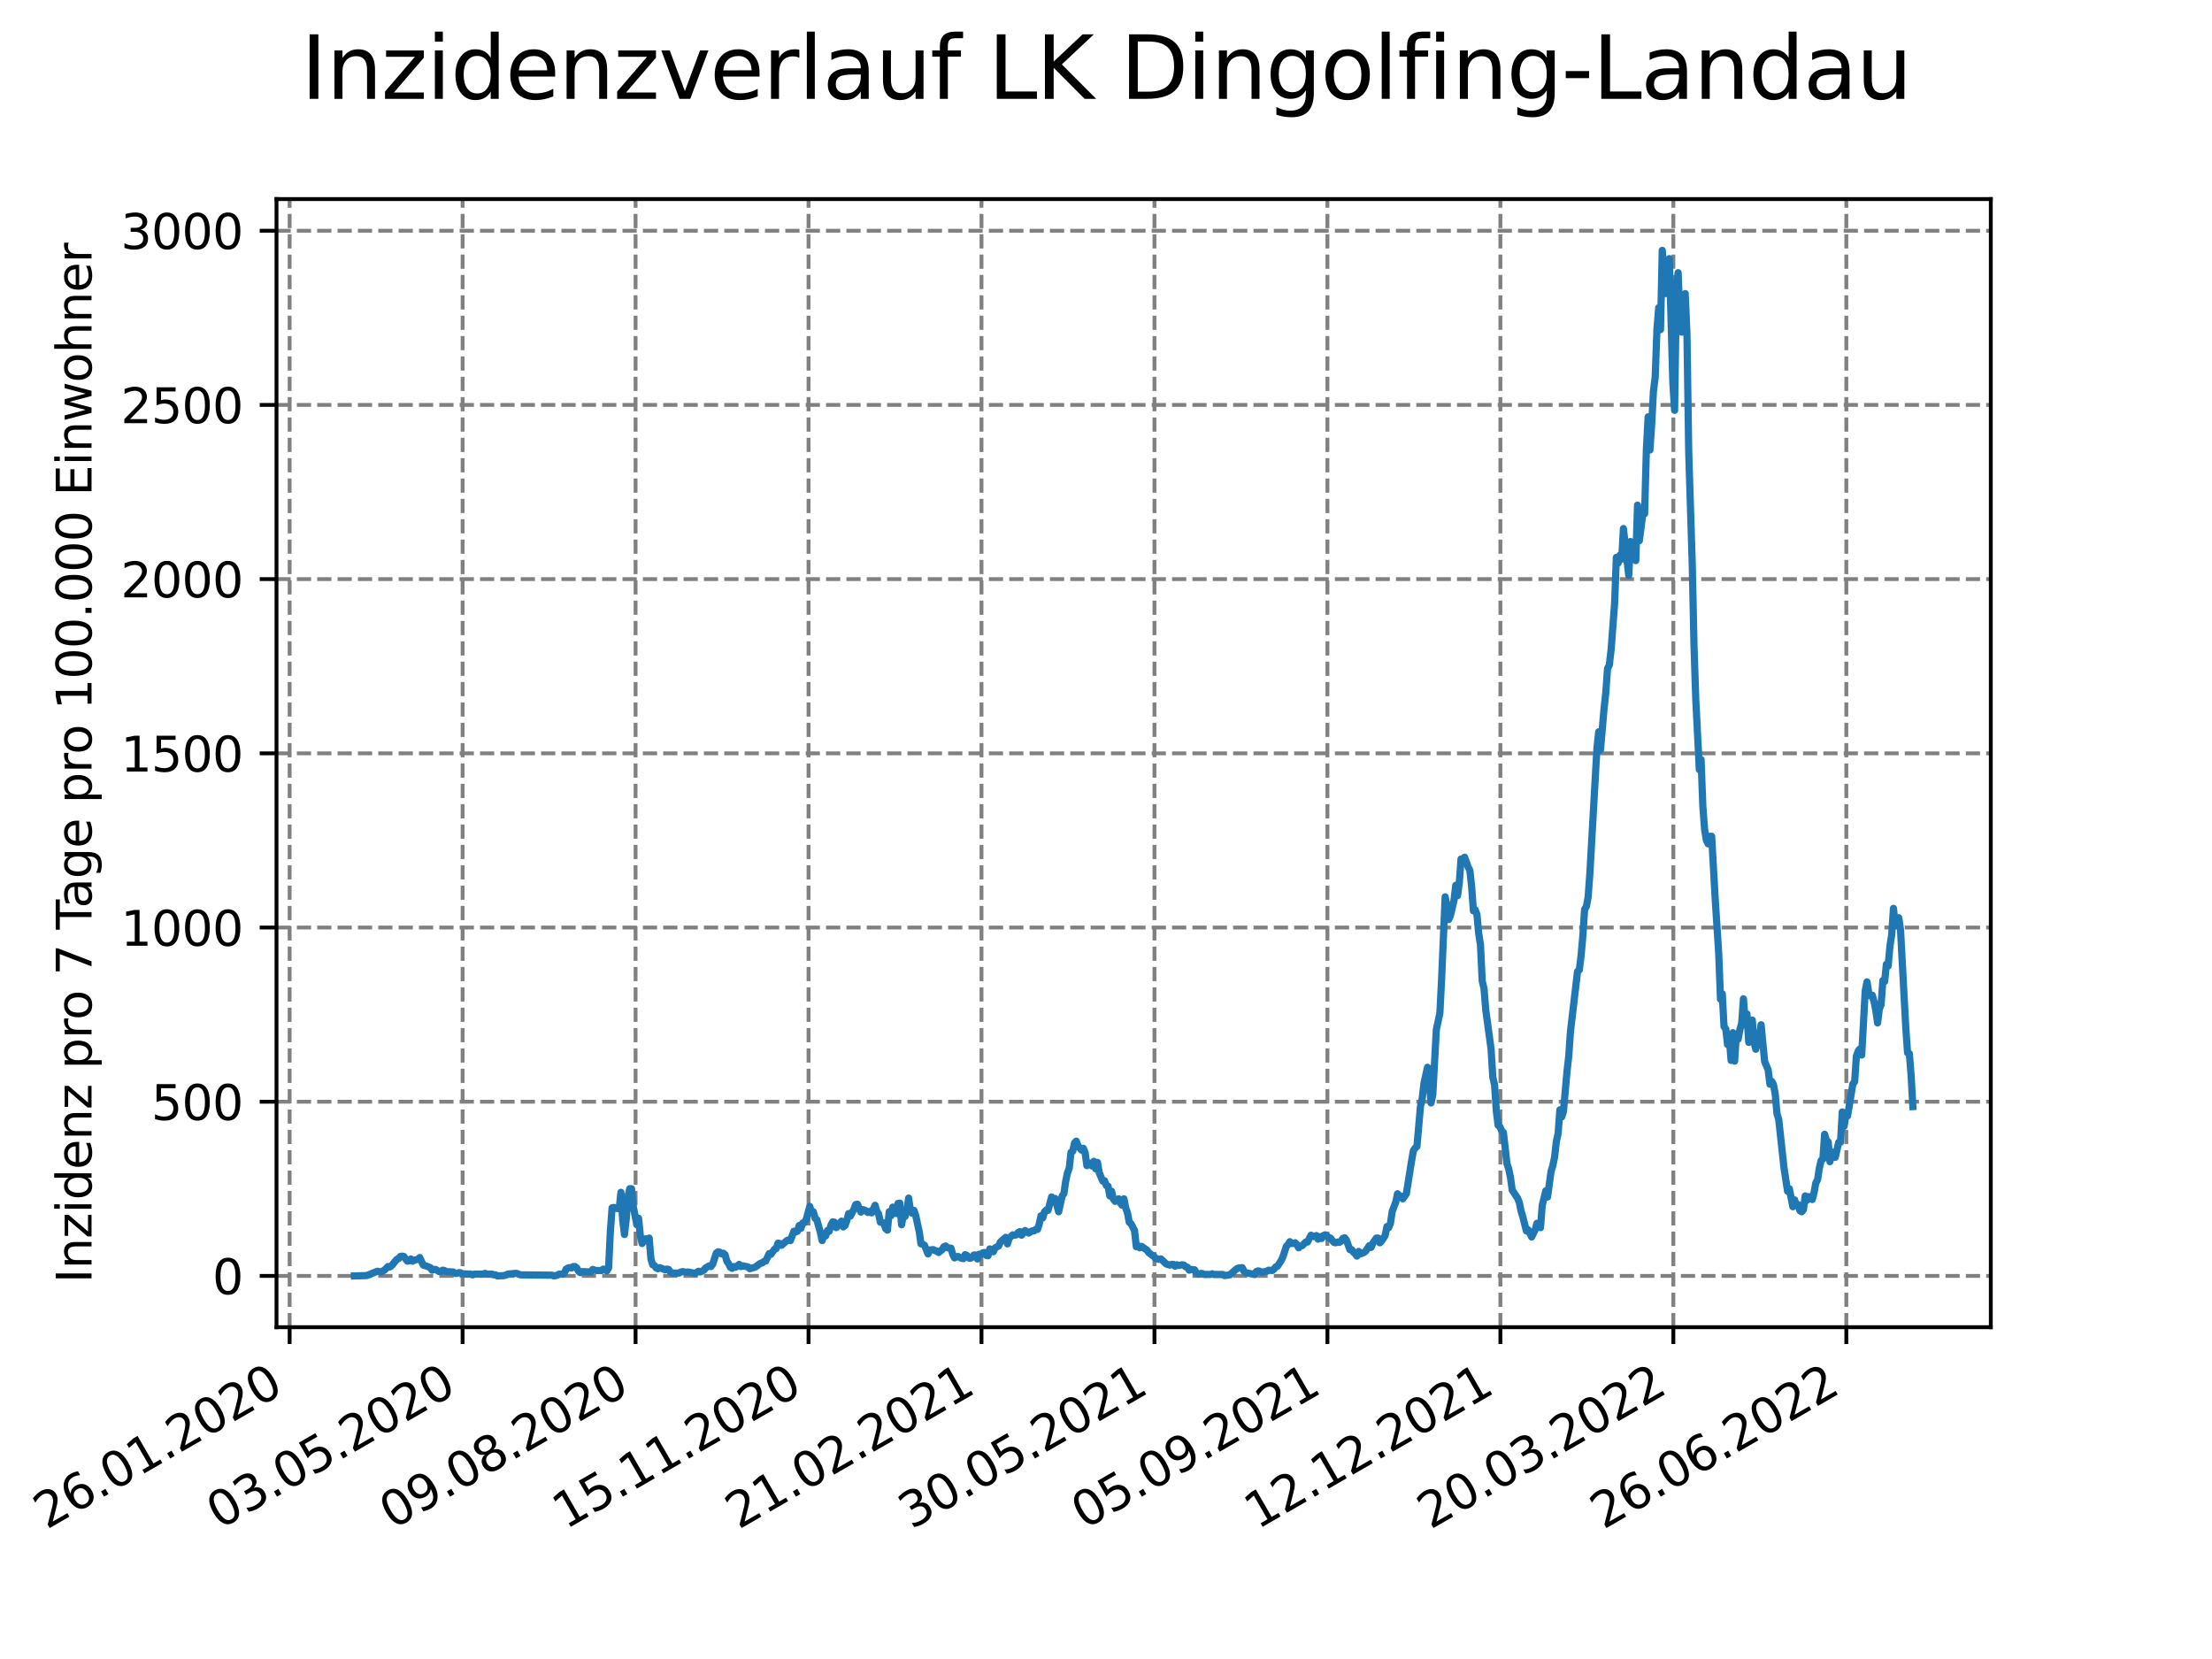<?xml version="1.0" encoding="utf-8" standalone="no"?>
<!DOCTYPE svg PUBLIC "-//W3C//DTD SVG 1.1//EN"
  "http://www.w3.org/Graphics/SVG/1.1/DTD/svg11.dtd">
<svg xmlns:xlink="http://www.w3.org/1999/xlink" width="460.8pt" height="345.6pt" viewBox="0 0 460.8 345.6" xmlns="http://www.w3.org/2000/svg" version="1.1">
 <defs>
  <style type="text/css">*{stroke-linejoin: round; stroke-linecap: butt}</style>
 </defs>
 <g id="figure_1">
  <g id="patch_1">
   <path d="M 0 345.6 
L 460.8 345.6 
L 460.8 0 
L 0 0 
z
" style="fill: #ffffff"/>
  </g>
  <g id="axes_1">
   <g id="patch_2">
    <path d="M 57.6 276.48 
L 414.72 276.48 
L 414.72 41.472 
L 57.6 41.472 
z
" style="fill: #ffffff"/>
   </g>
   <g id="matplotlib.axis_1">
    <g id="xtick_1">
     <g id="line2d_1">
      <path d="M 60.336 276.48 
L 60.336 41.472 
" clip-path="url(#p93266b6195)" style="fill: none; stroke-dasharray: 2.96,1.28; stroke-dashoffset: 0; stroke: #808080; stroke-width: 0.8"/>
     </g>
     <g id="line2d_2">
      <defs>
       <path id="me5ee9f9ea4" d="M 0 0 
L 0 3.5 
" style="stroke: #000000; stroke-width: 0.8"/>
      </defs>
      <g>
       <use xlink:href="#me5ee9f9ea4" x="60.336" y="276.48" style="stroke: #000000; stroke-width: 0.8"/>
      </g>
     </g>
     <g id="text_1">
      <!-- 26.01.2020 -->
      <g transform="translate(9.711 318.689)rotate(-30)scale(0.1 -0.1)">
       <defs>
        <path id="DejaVuSans-32" d="M 1228 531 
L 3431 531 
L 3431 0 
L 469 0 
L 469 531 
Q 828 903 1448 1529 
Q 2069 2156 2228 2338 
Q 2531 2678 2651 2914 
Q 2772 3150 2772 3378 
Q 2772 3750 2511 3984 
Q 2250 4219 1831 4219 
Q 1534 4219 1204 4116 
Q 875 4013 500 3803 
L 500 4441 
Q 881 4594 1212 4672 
Q 1544 4750 1819 4750 
Q 2544 4750 2975 4387 
Q 3406 4025 3406 3419 
Q 3406 3131 3298 2873 
Q 3191 2616 2906 2266 
Q 2828 2175 2409 1742 
Q 1991 1309 1228 531 
z
" transform="scale(0.016)"/>
        <path id="DejaVuSans-36" d="M 2113 2584 
Q 1688 2584 1439 2293 
Q 1191 2003 1191 1497 
Q 1191 994 1439 701 
Q 1688 409 2113 409 
Q 2538 409 2786 701 
Q 3034 994 3034 1497 
Q 3034 2003 2786 2293 
Q 2538 2584 2113 2584 
z
M 3366 4563 
L 3366 3988 
Q 3128 4100 2886 4159 
Q 2644 4219 2406 4219 
Q 1781 4219 1451 3797 
Q 1122 3375 1075 2522 
Q 1259 2794 1537 2939 
Q 1816 3084 2150 3084 
Q 2853 3084 3261 2657 
Q 3669 2231 3669 1497 
Q 3669 778 3244 343 
Q 2819 -91 2113 -91 
Q 1303 -91 875 529 
Q 447 1150 447 2328 
Q 447 3434 972 4092 
Q 1497 4750 2381 4750 
Q 2619 4750 2861 4703 
Q 3103 4656 3366 4563 
z
" transform="scale(0.016)"/>
        <path id="DejaVuSans-2e" d="M 684 794 
L 1344 794 
L 1344 0 
L 684 0 
L 684 794 
z
" transform="scale(0.016)"/>
        <path id="DejaVuSans-30" d="M 2034 4250 
Q 1547 4250 1301 3770 
Q 1056 3291 1056 2328 
Q 1056 1369 1301 889 
Q 1547 409 2034 409 
Q 2525 409 2770 889 
Q 3016 1369 3016 2328 
Q 3016 3291 2770 3770 
Q 2525 4250 2034 4250 
z
M 2034 4750 
Q 2819 4750 3233 4129 
Q 3647 3509 3647 2328 
Q 3647 1150 3233 529 
Q 2819 -91 2034 -91 
Q 1250 -91 836 529 
Q 422 1150 422 2328 
Q 422 3509 836 4129 
Q 1250 4750 2034 4750 
z
" transform="scale(0.016)"/>
        <path id="DejaVuSans-31" d="M 794 531 
L 1825 531 
L 1825 4091 
L 703 3866 
L 703 4441 
L 1819 4666 
L 2450 4666 
L 2450 531 
L 3481 531 
L 3481 0 
L 794 0 
L 794 531 
z
" transform="scale(0.016)"/>
       </defs>
       <use xlink:href="#DejaVuSans-32"/>
       <use xlink:href="#DejaVuSans-36" x="63.623"/>
       <use xlink:href="#DejaVuSans-2e" x="127.246"/>
       <use xlink:href="#DejaVuSans-30" x="159.033"/>
       <use xlink:href="#DejaVuSans-31" x="222.656"/>
       <use xlink:href="#DejaVuSans-2e" x="286.279"/>
       <use xlink:href="#DejaVuSans-32" x="318.066"/>
       <use xlink:href="#DejaVuSans-30" x="381.689"/>
       <use xlink:href="#DejaVuSans-32" x="445.312"/>
       <use xlink:href="#DejaVuSans-30" x="508.936"/>
      </g>
     </g>
    </g>
    <g id="xtick_2">
     <g id="line2d_3">
      <path d="M 96.368 276.48 
L 96.368 41.472 
" clip-path="url(#p93266b6195)" style="fill: none; stroke-dasharray: 2.96,1.28; stroke-dashoffset: 0; stroke: #808080; stroke-width: 0.8"/>
     </g>
     <g id="line2d_4">
      <g>
       <use xlink:href="#me5ee9f9ea4" x="96.368" y="276.48" style="stroke: #000000; stroke-width: 0.8"/>
      </g>
     </g>
     <g id="text_2">
      <!-- 03.05.2020 -->
      <g transform="translate(45.743 318.689)rotate(-30)scale(0.1 -0.1)">
       <defs>
        <path id="DejaVuSans-33" d="M 2597 2516 
Q 3050 2419 3304 2112 
Q 3559 1806 3559 1356 
Q 3559 666 3084 287 
Q 2609 -91 1734 -91 
Q 1441 -91 1130 -33 
Q 819 25 488 141 
L 488 750 
Q 750 597 1062 519 
Q 1375 441 1716 441 
Q 2309 441 2620 675 
Q 2931 909 2931 1356 
Q 2931 1769 2642 2001 
Q 2353 2234 1838 2234 
L 1294 2234 
L 1294 2753 
L 1863 2753 
Q 2328 2753 2575 2939 
Q 2822 3125 2822 3475 
Q 2822 3834 2567 4026 
Q 2313 4219 1838 4219 
Q 1578 4219 1281 4162 
Q 984 4106 628 3988 
L 628 4550 
Q 988 4650 1302 4700 
Q 1616 4750 1894 4750 
Q 2613 4750 3031 4423 
Q 3450 4097 3450 3541 
Q 3450 3153 3228 2886 
Q 3006 2619 2597 2516 
z
" transform="scale(0.016)"/>
        <path id="DejaVuSans-35" d="M 691 4666 
L 3169 4666 
L 3169 4134 
L 1269 4134 
L 1269 2991 
Q 1406 3038 1543 3061 
Q 1681 3084 1819 3084 
Q 2600 3084 3056 2656 
Q 3513 2228 3513 1497 
Q 3513 744 3044 326 
Q 2575 -91 1722 -91 
Q 1428 -91 1123 -41 
Q 819 9 494 109 
L 494 744 
Q 775 591 1075 516 
Q 1375 441 1709 441 
Q 2250 441 2565 725 
Q 2881 1009 2881 1497 
Q 2881 1984 2565 2268 
Q 2250 2553 1709 2553 
Q 1456 2553 1204 2497 
Q 953 2441 691 2322 
L 691 4666 
z
" transform="scale(0.016)"/>
       </defs>
       <use xlink:href="#DejaVuSans-30"/>
       <use xlink:href="#DejaVuSans-33" x="63.623"/>
       <use xlink:href="#DejaVuSans-2e" x="127.246"/>
       <use xlink:href="#DejaVuSans-30" x="159.033"/>
       <use xlink:href="#DejaVuSans-35" x="222.656"/>
       <use xlink:href="#DejaVuSans-2e" x="286.279"/>
       <use xlink:href="#DejaVuSans-32" x="318.066"/>
       <use xlink:href="#DejaVuSans-30" x="381.689"/>
       <use xlink:href="#DejaVuSans-32" x="445.312"/>
       <use xlink:href="#DejaVuSans-30" x="508.936"/>
      </g>
     </g>
    </g>
    <g id="xtick_3">
     <g id="line2d_5">
      <path d="M 132.4 276.48 
L 132.4 41.472 
" clip-path="url(#p93266b6195)" style="fill: none; stroke-dasharray: 2.96,1.28; stroke-dashoffset: 0; stroke: #808080; stroke-width: 0.8"/>
     </g>
     <g id="line2d_6">
      <g>
       <use xlink:href="#me5ee9f9ea4" x="132.4" y="276.48" style="stroke: #000000; stroke-width: 0.8"/>
      </g>
     </g>
     <g id="text_3">
      <!-- 09.08.2020 -->
      <g transform="translate(81.775 318.689)rotate(-30)scale(0.1 -0.1)">
       <defs>
        <path id="DejaVuSans-39" d="M 703 97 
L 703 672 
Q 941 559 1184 500 
Q 1428 441 1663 441 
Q 2288 441 2617 861 
Q 2947 1281 2994 2138 
Q 2813 1869 2534 1725 
Q 2256 1581 1919 1581 
Q 1219 1581 811 2004 
Q 403 2428 403 3163 
Q 403 3881 828 4315 
Q 1253 4750 1959 4750 
Q 2769 4750 3195 4129 
Q 3622 3509 3622 2328 
Q 3622 1225 3098 567 
Q 2575 -91 1691 -91 
Q 1453 -91 1209 -44 
Q 966 3 703 97 
z
M 1959 2075 
Q 2384 2075 2632 2365 
Q 2881 2656 2881 3163 
Q 2881 3666 2632 3958 
Q 2384 4250 1959 4250 
Q 1534 4250 1286 3958 
Q 1038 3666 1038 3163 
Q 1038 2656 1286 2365 
Q 1534 2075 1959 2075 
z
" transform="scale(0.016)"/>
        <path id="DejaVuSans-38" d="M 2034 2216 
Q 1584 2216 1326 1975 
Q 1069 1734 1069 1313 
Q 1069 891 1326 650 
Q 1584 409 2034 409 
Q 2484 409 2743 651 
Q 3003 894 3003 1313 
Q 3003 1734 2745 1975 
Q 2488 2216 2034 2216 
z
M 1403 2484 
Q 997 2584 770 2862 
Q 544 3141 544 3541 
Q 544 4100 942 4425 
Q 1341 4750 2034 4750 
Q 2731 4750 3128 4425 
Q 3525 4100 3525 3541 
Q 3525 3141 3298 2862 
Q 3072 2584 2669 2484 
Q 3125 2378 3379 2068 
Q 3634 1759 3634 1313 
Q 3634 634 3220 271 
Q 2806 -91 2034 -91 
Q 1263 -91 848 271 
Q 434 634 434 1313 
Q 434 1759 690 2068 
Q 947 2378 1403 2484 
z
M 1172 3481 
Q 1172 3119 1398 2916 
Q 1625 2713 2034 2713 
Q 2441 2713 2670 2916 
Q 2900 3119 2900 3481 
Q 2900 3844 2670 4047 
Q 2441 4250 2034 4250 
Q 1625 4250 1398 4047 
Q 1172 3844 1172 3481 
z
" transform="scale(0.016)"/>
       </defs>
       <use xlink:href="#DejaVuSans-30"/>
       <use xlink:href="#DejaVuSans-39" x="63.623"/>
       <use xlink:href="#DejaVuSans-2e" x="127.246"/>
       <use xlink:href="#DejaVuSans-30" x="159.033"/>
       <use xlink:href="#DejaVuSans-38" x="222.656"/>
       <use xlink:href="#DejaVuSans-2e" x="286.279"/>
       <use xlink:href="#DejaVuSans-32" x="318.066"/>
       <use xlink:href="#DejaVuSans-30" x="381.689"/>
       <use xlink:href="#DejaVuSans-32" x="445.312"/>
       <use xlink:href="#DejaVuSans-30" x="508.936"/>
      </g>
     </g>
    </g>
    <g id="xtick_4">
     <g id="line2d_7">
      <path d="M 168.432 276.48 
L 168.432 41.472 
" clip-path="url(#p93266b6195)" style="fill: none; stroke-dasharray: 2.96,1.28; stroke-dashoffset: 0; stroke: #808080; stroke-width: 0.8"/>
     </g>
     <g id="line2d_8">
      <g>
       <use xlink:href="#me5ee9f9ea4" x="168.432" y="276.48" style="stroke: #000000; stroke-width: 0.8"/>
      </g>
     </g>
     <g id="text_4">
      <!-- 15.11.2020 -->
      <g transform="translate(117.807 318.689)rotate(-30)scale(0.1 -0.1)">
       <use xlink:href="#DejaVuSans-31"/>
       <use xlink:href="#DejaVuSans-35" x="63.623"/>
       <use xlink:href="#DejaVuSans-2e" x="127.246"/>
       <use xlink:href="#DejaVuSans-31" x="159.033"/>
       <use xlink:href="#DejaVuSans-31" x="222.656"/>
       <use xlink:href="#DejaVuSans-2e" x="286.279"/>
       <use xlink:href="#DejaVuSans-32" x="318.066"/>
       <use xlink:href="#DejaVuSans-30" x="381.689"/>
       <use xlink:href="#DejaVuSans-32" x="445.312"/>
       <use xlink:href="#DejaVuSans-30" x="508.936"/>
      </g>
     </g>
    </g>
    <g id="xtick_5">
     <g id="line2d_9">
      <path d="M 204.464 276.48 
L 204.464 41.472 
" clip-path="url(#p93266b6195)" style="fill: none; stroke-dasharray: 2.96,1.28; stroke-dashoffset: 0; stroke: #808080; stroke-width: 0.8"/>
     </g>
     <g id="line2d_10">
      <g>
       <use xlink:href="#me5ee9f9ea4" x="204.464" y="276.48" style="stroke: #000000; stroke-width: 0.8"/>
      </g>
     </g>
     <g id="text_5">
      <!-- 21.02.2021 -->
      <g transform="translate(153.838 318.689)rotate(-30)scale(0.1 -0.1)">
       <use xlink:href="#DejaVuSans-32"/>
       <use xlink:href="#DejaVuSans-31" x="63.623"/>
       <use xlink:href="#DejaVuSans-2e" x="127.246"/>
       <use xlink:href="#DejaVuSans-30" x="159.033"/>
       <use xlink:href="#DejaVuSans-32" x="222.656"/>
       <use xlink:href="#DejaVuSans-2e" x="286.279"/>
       <use xlink:href="#DejaVuSans-32" x="318.066"/>
       <use xlink:href="#DejaVuSans-30" x="381.689"/>
       <use xlink:href="#DejaVuSans-32" x="445.312"/>
       <use xlink:href="#DejaVuSans-31" x="508.936"/>
      </g>
     </g>
    </g>
    <g id="xtick_6">
     <g id="line2d_11">
      <path d="M 240.495 276.48 
L 240.495 41.472 
" clip-path="url(#p93266b6195)" style="fill: none; stroke-dasharray: 2.96,1.28; stroke-dashoffset: 0; stroke: #808080; stroke-width: 0.8"/>
     </g>
     <g id="line2d_12">
      <g>
       <use xlink:href="#me5ee9f9ea4" x="240.495" y="276.48" style="stroke: #000000; stroke-width: 0.8"/>
      </g>
     </g>
     <g id="text_6">
      <!-- 30.05.2021 -->
      <g transform="translate(189.87 318.689)rotate(-30)scale(0.1 -0.1)">
       <use xlink:href="#DejaVuSans-33"/>
       <use xlink:href="#DejaVuSans-30" x="63.623"/>
       <use xlink:href="#DejaVuSans-2e" x="127.246"/>
       <use xlink:href="#DejaVuSans-30" x="159.033"/>
       <use xlink:href="#DejaVuSans-35" x="222.656"/>
       <use xlink:href="#DejaVuSans-2e" x="286.279"/>
       <use xlink:href="#DejaVuSans-32" x="318.066"/>
       <use xlink:href="#DejaVuSans-30" x="381.689"/>
       <use xlink:href="#DejaVuSans-32" x="445.312"/>
       <use xlink:href="#DejaVuSans-31" x="508.936"/>
      </g>
     </g>
    </g>
    <g id="xtick_7">
     <g id="line2d_13">
      <path d="M 276.527 276.48 
L 276.527 41.472 
" clip-path="url(#p93266b6195)" style="fill: none; stroke-dasharray: 2.96,1.28; stroke-dashoffset: 0; stroke: #808080; stroke-width: 0.8"/>
     </g>
     <g id="line2d_14">
      <g>
       <use xlink:href="#me5ee9f9ea4" x="276.527" y="276.48" style="stroke: #000000; stroke-width: 0.8"/>
      </g>
     </g>
     <g id="text_7">
      <!-- 05.09.2021 -->
      <g transform="translate(225.902 318.689)rotate(-30)scale(0.1 -0.1)">
       <use xlink:href="#DejaVuSans-30"/>
       <use xlink:href="#DejaVuSans-35" x="63.623"/>
       <use xlink:href="#DejaVuSans-2e" x="127.246"/>
       <use xlink:href="#DejaVuSans-30" x="159.033"/>
       <use xlink:href="#DejaVuSans-39" x="222.656"/>
       <use xlink:href="#DejaVuSans-2e" x="286.279"/>
       <use xlink:href="#DejaVuSans-32" x="318.066"/>
       <use xlink:href="#DejaVuSans-30" x="381.689"/>
       <use xlink:href="#DejaVuSans-32" x="445.312"/>
       <use xlink:href="#DejaVuSans-31" x="508.936"/>
      </g>
     </g>
    </g>
    <g id="xtick_8">
     <g id="line2d_15">
      <path d="M 312.559 276.48 
L 312.559 41.472 
" clip-path="url(#p93266b6195)" style="fill: none; stroke-dasharray: 2.96,1.28; stroke-dashoffset: 0; stroke: #808080; stroke-width: 0.8"/>
     </g>
     <g id="line2d_16">
      <g>
       <use xlink:href="#me5ee9f9ea4" x="312.559" y="276.48" style="stroke: #000000; stroke-width: 0.8"/>
      </g>
     </g>
     <g id="text_8">
      <!-- 12.12.2021 -->
      <g transform="translate(261.934 318.689)rotate(-30)scale(0.1 -0.1)">
       <use xlink:href="#DejaVuSans-31"/>
       <use xlink:href="#DejaVuSans-32" x="63.623"/>
       <use xlink:href="#DejaVuSans-2e" x="127.246"/>
       <use xlink:href="#DejaVuSans-31" x="159.033"/>
       <use xlink:href="#DejaVuSans-32" x="222.656"/>
       <use xlink:href="#DejaVuSans-2e" x="286.279"/>
       <use xlink:href="#DejaVuSans-32" x="318.066"/>
       <use xlink:href="#DejaVuSans-30" x="381.689"/>
       <use xlink:href="#DejaVuSans-32" x="445.312"/>
       <use xlink:href="#DejaVuSans-31" x="508.936"/>
      </g>
     </g>
    </g>
    <g id="xtick_9">
     <g id="line2d_17">
      <path d="M 348.591 276.48 
L 348.591 41.472 
" clip-path="url(#p93266b6195)" style="fill: none; stroke-dasharray: 2.96,1.28; stroke-dashoffset: 0; stroke: #808080; stroke-width: 0.8"/>
     </g>
     <g id="line2d_18">
      <g>
       <use xlink:href="#me5ee9f9ea4" x="348.591" y="276.48" style="stroke: #000000; stroke-width: 0.8"/>
      </g>
     </g>
     <g id="text_9">
      <!-- 20.03.2022 -->
      <g transform="translate(297.966 318.689)rotate(-30)scale(0.1 -0.1)">
       <use xlink:href="#DejaVuSans-32"/>
       <use xlink:href="#DejaVuSans-30" x="63.623"/>
       <use xlink:href="#DejaVuSans-2e" x="127.246"/>
       <use xlink:href="#DejaVuSans-30" x="159.033"/>
       <use xlink:href="#DejaVuSans-33" x="222.656"/>
       <use xlink:href="#DejaVuSans-2e" x="286.279"/>
       <use xlink:href="#DejaVuSans-32" x="318.066"/>
       <use xlink:href="#DejaVuSans-30" x="381.689"/>
       <use xlink:href="#DejaVuSans-32" x="445.312"/>
       <use xlink:href="#DejaVuSans-32" x="508.936"/>
      </g>
     </g>
    </g>
    <g id="xtick_10">
     <g id="line2d_19">
      <path d="M 384.623 276.48 
L 384.623 41.472 
" clip-path="url(#p93266b6195)" style="fill: none; stroke-dasharray: 2.96,1.28; stroke-dashoffset: 0; stroke: #808080; stroke-width: 0.8"/>
     </g>
     <g id="line2d_20">
      <g>
       <use xlink:href="#me5ee9f9ea4" x="384.623" y="276.48" style="stroke: #000000; stroke-width: 0.8"/>
      </g>
     </g>
     <g id="text_10">
      <!-- 26.06.2022 -->
      <g transform="translate(333.998 318.689)rotate(-30)scale(0.1 -0.1)">
       <use xlink:href="#DejaVuSans-32"/>
       <use xlink:href="#DejaVuSans-36" x="63.623"/>
       <use xlink:href="#DejaVuSans-2e" x="127.246"/>
       <use xlink:href="#DejaVuSans-30" x="159.033"/>
       <use xlink:href="#DejaVuSans-36" x="222.656"/>
       <use xlink:href="#DejaVuSans-2e" x="286.279"/>
       <use xlink:href="#DejaVuSans-32" x="318.066"/>
       <use xlink:href="#DejaVuSans-30" x="381.689"/>
       <use xlink:href="#DejaVuSans-32" x="445.312"/>
       <use xlink:href="#DejaVuSans-32" x="508.936"/>
      </g>
     </g>
    </g>
   </g>
   <g id="matplotlib.axis_2">
    <g id="ytick_1">
     <g id="line2d_21">
      <path d="M 57.6 265.798 
L 414.72 265.798 
" clip-path="url(#p93266b6195)" style="fill: none; stroke-dasharray: 2.96,1.28; stroke-dashoffset: 0; stroke: #808080; stroke-width: 0.8"/>
     </g>
     <g id="line2d_22">
      <defs>
       <path id="mfe316e429d" d="M 0 0 
L -3.5 0 
" style="stroke: #000000; stroke-width: 0.8"/>
      </defs>
      <g>
       <use xlink:href="#mfe316e429d" x="57.6" y="265.798" style="stroke: #000000; stroke-width: 0.8"/>
      </g>
     </g>
     <g id="text_11">
      <!-- 0 -->
      <g transform="translate(44.237 269.597)scale(0.1 -0.1)">
       <use xlink:href="#DejaVuSans-30"/>
      </g>
     </g>
    </g>
    <g id="ytick_2">
     <g id="line2d_23">
      <path d="M 57.6 229.509 
L 414.72 229.509 
" clip-path="url(#p93266b6195)" style="fill: none; stroke-dasharray: 2.96,1.28; stroke-dashoffset: 0; stroke: #808080; stroke-width: 0.8"/>
     </g>
     <g id="line2d_24">
      <g>
       <use xlink:href="#mfe316e429d" x="57.6" y="229.509" style="stroke: #000000; stroke-width: 0.8"/>
      </g>
     </g>
     <g id="text_12">
      <!-- 500 -->
      <g transform="translate(31.512 233.308)scale(0.1 -0.1)">
       <use xlink:href="#DejaVuSans-35"/>
       <use xlink:href="#DejaVuSans-30" x="63.623"/>
       <use xlink:href="#DejaVuSans-30" x="127.246"/>
      </g>
     </g>
    </g>
    <g id="ytick_3">
     <g id="line2d_25">
      <path d="M 57.6 193.22 
L 414.72 193.22 
" clip-path="url(#p93266b6195)" style="fill: none; stroke-dasharray: 2.96,1.28; stroke-dashoffset: 0; stroke: #808080; stroke-width: 0.8"/>
     </g>
     <g id="line2d_26">
      <g>
       <use xlink:href="#mfe316e429d" x="57.6" y="193.22" style="stroke: #000000; stroke-width: 0.8"/>
      </g>
     </g>
     <g id="text_13">
      <!-- 1000 -->
      <g transform="translate(25.15 197.019)scale(0.1 -0.1)">
       <use xlink:href="#DejaVuSans-31"/>
       <use xlink:href="#DejaVuSans-30" x="63.623"/>
       <use xlink:href="#DejaVuSans-30" x="127.246"/>
       <use xlink:href="#DejaVuSans-30" x="190.869"/>
      </g>
     </g>
    </g>
    <g id="ytick_4">
     <g id="line2d_27">
      <path d="M 57.6 156.931 
L 414.72 156.931 
" clip-path="url(#p93266b6195)" style="fill: none; stroke-dasharray: 2.96,1.28; stroke-dashoffset: 0; stroke: #808080; stroke-width: 0.8"/>
     </g>
     <g id="line2d_28">
      <g>
       <use xlink:href="#mfe316e429d" x="57.6" y="156.931" style="stroke: #000000; stroke-width: 0.8"/>
      </g>
     </g>
     <g id="text_14">
      <!-- 1500 -->
      <g transform="translate(25.15 160.73)scale(0.1 -0.1)">
       <use xlink:href="#DejaVuSans-31"/>
       <use xlink:href="#DejaVuSans-35" x="63.623"/>
       <use xlink:href="#DejaVuSans-30" x="127.246"/>
       <use xlink:href="#DejaVuSans-30" x="190.869"/>
      </g>
     </g>
    </g>
    <g id="ytick_5">
     <g id="line2d_29">
      <path d="M 57.6 120.642 
L 414.72 120.642 
" clip-path="url(#p93266b6195)" style="fill: none; stroke-dasharray: 2.96,1.28; stroke-dashoffset: 0; stroke: #808080; stroke-width: 0.8"/>
     </g>
     <g id="line2d_30">
      <g>
       <use xlink:href="#mfe316e429d" x="57.6" y="120.642" style="stroke: #000000; stroke-width: 0.8"/>
      </g>
     </g>
     <g id="text_15">
      <!-- 2000 -->
      <g transform="translate(25.15 124.441)scale(0.1 -0.1)">
       <use xlink:href="#DejaVuSans-32"/>
       <use xlink:href="#DejaVuSans-30" x="63.623"/>
       <use xlink:href="#DejaVuSans-30" x="127.246"/>
       <use xlink:href="#DejaVuSans-30" x="190.869"/>
      </g>
     </g>
    </g>
    <g id="ytick_6">
     <g id="line2d_31">
      <path d="M 57.6 84.353 
L 414.72 84.353 
" clip-path="url(#p93266b6195)" style="fill: none; stroke-dasharray: 2.96,1.28; stroke-dashoffset: 0; stroke: #808080; stroke-width: 0.8"/>
     </g>
     <g id="line2d_32">
      <g>
       <use xlink:href="#mfe316e429d" x="57.6" y="84.353" style="stroke: #000000; stroke-width: 0.8"/>
      </g>
     </g>
     <g id="text_16">
      <!-- 2500 -->
      <g transform="translate(25.15 88.152)scale(0.1 -0.1)">
       <use xlink:href="#DejaVuSans-32"/>
       <use xlink:href="#DejaVuSans-35" x="63.623"/>
       <use xlink:href="#DejaVuSans-30" x="127.246"/>
       <use xlink:href="#DejaVuSans-30" x="190.869"/>
      </g>
     </g>
    </g>
    <g id="ytick_7">
     <g id="line2d_33">
      <path d="M 57.6 48.064 
L 414.72 48.064 
" clip-path="url(#p93266b6195)" style="fill: none; stroke-dasharray: 2.96,1.28; stroke-dashoffset: 0; stroke: #808080; stroke-width: 0.8"/>
     </g>
     <g id="line2d_34">
      <g>
       <use xlink:href="#mfe316e429d" x="57.6" y="48.064" style="stroke: #000000; stroke-width: 0.8"/>
      </g>
     </g>
     <g id="text_17">
      <!-- 3000 -->
      <g transform="translate(25.15 51.863)scale(0.1 -0.1)">
       <use xlink:href="#DejaVuSans-33"/>
       <use xlink:href="#DejaVuSans-30" x="63.623"/>
       <use xlink:href="#DejaVuSans-30" x="127.246"/>
       <use xlink:href="#DejaVuSans-30" x="190.869"/>
      </g>
     </g>
    </g>
    <g id="text_18">
     <!-- Inzidenz pro 7 Tage pro 100.000 Einwohner -->
     <g transform="translate(19.07 267.301)rotate(-90)scale(0.1 -0.1)">
      <defs>
       <path id="DejaVuSans-49" d="M 628 4666 
L 1259 4666 
L 1259 0 
L 628 0 
L 628 4666 
z
" transform="scale(0.016)"/>
       <path id="DejaVuSans-6e" d="M 3513 2113 
L 3513 0 
L 2938 0 
L 2938 2094 
Q 2938 2591 2744 2837 
Q 2550 3084 2163 3084 
Q 1697 3084 1428 2787 
Q 1159 2491 1159 1978 
L 1159 0 
L 581 0 
L 581 3500 
L 1159 3500 
L 1159 2956 
Q 1366 3272 1645 3428 
Q 1925 3584 2291 3584 
Q 2894 3584 3203 3211 
Q 3513 2838 3513 2113 
z
" transform="scale(0.016)"/>
       <path id="DejaVuSans-7a" d="M 353 3500 
L 3084 3500 
L 3084 2975 
L 922 459 
L 3084 459 
L 3084 0 
L 275 0 
L 275 525 
L 2438 3041 
L 353 3041 
L 353 3500 
z
" transform="scale(0.016)"/>
       <path id="DejaVuSans-69" d="M 603 3500 
L 1178 3500 
L 1178 0 
L 603 0 
L 603 3500 
z
M 603 4863 
L 1178 4863 
L 1178 4134 
L 603 4134 
L 603 4863 
z
" transform="scale(0.016)"/>
       <path id="DejaVuSans-64" d="M 2906 2969 
L 2906 4863 
L 3481 4863 
L 3481 0 
L 2906 0 
L 2906 525 
Q 2725 213 2448 61 
Q 2172 -91 1784 -91 
Q 1150 -91 751 415 
Q 353 922 353 1747 
Q 353 2572 751 3078 
Q 1150 3584 1784 3584 
Q 2172 3584 2448 3432 
Q 2725 3281 2906 2969 
z
M 947 1747 
Q 947 1113 1208 752 
Q 1469 391 1925 391 
Q 2381 391 2643 752 
Q 2906 1113 2906 1747 
Q 2906 2381 2643 2742 
Q 2381 3103 1925 3103 
Q 1469 3103 1208 2742 
Q 947 2381 947 1747 
z
" transform="scale(0.016)"/>
       <path id="DejaVuSans-65" d="M 3597 1894 
L 3597 1613 
L 953 1613 
Q 991 1019 1311 708 
Q 1631 397 2203 397 
Q 2534 397 2845 478 
Q 3156 559 3463 722 
L 3463 178 
Q 3153 47 2828 -22 
Q 2503 -91 2169 -91 
Q 1331 -91 842 396 
Q 353 884 353 1716 
Q 353 2575 817 3079 
Q 1281 3584 2069 3584 
Q 2775 3584 3186 3129 
Q 3597 2675 3597 1894 
z
M 3022 2063 
Q 3016 2534 2758 2815 
Q 2500 3097 2075 3097 
Q 1594 3097 1305 2825 
Q 1016 2553 972 2059 
L 3022 2063 
z
" transform="scale(0.016)"/>
       <path id="DejaVuSans-20" transform="scale(0.016)"/>
       <path id="DejaVuSans-70" d="M 1159 525 
L 1159 -1331 
L 581 -1331 
L 581 3500 
L 1159 3500 
L 1159 2969 
Q 1341 3281 1617 3432 
Q 1894 3584 2278 3584 
Q 2916 3584 3314 3078 
Q 3713 2572 3713 1747 
Q 3713 922 3314 415 
Q 2916 -91 2278 -91 
Q 1894 -91 1617 61 
Q 1341 213 1159 525 
z
M 3116 1747 
Q 3116 2381 2855 2742 
Q 2594 3103 2138 3103 
Q 1681 3103 1420 2742 
Q 1159 2381 1159 1747 
Q 1159 1113 1420 752 
Q 1681 391 2138 391 
Q 2594 391 2855 752 
Q 3116 1113 3116 1747 
z
" transform="scale(0.016)"/>
       <path id="DejaVuSans-72" d="M 2631 2963 
Q 2534 3019 2420 3045 
Q 2306 3072 2169 3072 
Q 1681 3072 1420 2755 
Q 1159 2438 1159 1844 
L 1159 0 
L 581 0 
L 581 3500 
L 1159 3500 
L 1159 2956 
Q 1341 3275 1631 3429 
Q 1922 3584 2338 3584 
Q 2397 3584 2469 3576 
Q 2541 3569 2628 3553 
L 2631 2963 
z
" transform="scale(0.016)"/>
       <path id="DejaVuSans-6f" d="M 1959 3097 
Q 1497 3097 1228 2736 
Q 959 2375 959 1747 
Q 959 1119 1226 758 
Q 1494 397 1959 397 
Q 2419 397 2687 759 
Q 2956 1122 2956 1747 
Q 2956 2369 2687 2733 
Q 2419 3097 1959 3097 
z
M 1959 3584 
Q 2709 3584 3137 3096 
Q 3566 2609 3566 1747 
Q 3566 888 3137 398 
Q 2709 -91 1959 -91 
Q 1206 -91 779 398 
Q 353 888 353 1747 
Q 353 2609 779 3096 
Q 1206 3584 1959 3584 
z
" transform="scale(0.016)"/>
       <path id="DejaVuSans-37" d="M 525 4666 
L 3525 4666 
L 3525 4397 
L 1831 0 
L 1172 0 
L 2766 4134 
L 525 4134 
L 525 4666 
z
" transform="scale(0.016)"/>
       <path id="DejaVuSans-54" d="M -19 4666 
L 3928 4666 
L 3928 4134 
L 2272 4134 
L 2272 0 
L 1638 0 
L 1638 4134 
L -19 4134 
L -19 4666 
z
" transform="scale(0.016)"/>
       <path id="DejaVuSans-61" d="M 2194 1759 
Q 1497 1759 1228 1600 
Q 959 1441 959 1056 
Q 959 750 1161 570 
Q 1363 391 1709 391 
Q 2188 391 2477 730 
Q 2766 1069 2766 1631 
L 2766 1759 
L 2194 1759 
z
M 3341 1997 
L 3341 0 
L 2766 0 
L 2766 531 
Q 2569 213 2275 61 
Q 1981 -91 1556 -91 
Q 1019 -91 701 211 
Q 384 513 384 1019 
Q 384 1609 779 1909 
Q 1175 2209 1959 2209 
L 2766 2209 
L 2766 2266 
Q 2766 2663 2505 2880 
Q 2244 3097 1772 3097 
Q 1472 3097 1187 3025 
Q 903 2953 641 2809 
L 641 3341 
Q 956 3463 1253 3523 
Q 1550 3584 1831 3584 
Q 2591 3584 2966 3190 
Q 3341 2797 3341 1997 
z
" transform="scale(0.016)"/>
       <path id="DejaVuSans-67" d="M 2906 1791 
Q 2906 2416 2648 2759 
Q 2391 3103 1925 3103 
Q 1463 3103 1205 2759 
Q 947 2416 947 1791 
Q 947 1169 1205 825 
Q 1463 481 1925 481 
Q 2391 481 2648 825 
Q 2906 1169 2906 1791 
z
M 3481 434 
Q 3481 -459 3084 -895 
Q 2688 -1331 1869 -1331 
Q 1566 -1331 1297 -1286 
Q 1028 -1241 775 -1147 
L 775 -588 
Q 1028 -725 1275 -790 
Q 1522 -856 1778 -856 
Q 2344 -856 2625 -561 
Q 2906 -266 2906 331 
L 2906 616 
Q 2728 306 2450 153 
Q 2172 0 1784 0 
Q 1141 0 747 490 
Q 353 981 353 1791 
Q 353 2603 747 3093 
Q 1141 3584 1784 3584 
Q 2172 3584 2450 3431 
Q 2728 3278 2906 2969 
L 2906 3500 
L 3481 3500 
L 3481 434 
z
" transform="scale(0.016)"/>
       <path id="DejaVuSans-45" d="M 628 4666 
L 3578 4666 
L 3578 4134 
L 1259 4134 
L 1259 2753 
L 3481 2753 
L 3481 2222 
L 1259 2222 
L 1259 531 
L 3634 531 
L 3634 0 
L 628 0 
L 628 4666 
z
" transform="scale(0.016)"/>
       <path id="DejaVuSans-77" d="M 269 3500 
L 844 3500 
L 1563 769 
L 2278 3500 
L 2956 3500 
L 3675 769 
L 4391 3500 
L 4966 3500 
L 4050 0 
L 3372 0 
L 2619 2869 
L 1863 0 
L 1184 0 
L 269 3500 
z
" transform="scale(0.016)"/>
       <path id="DejaVuSans-68" d="M 3513 2113 
L 3513 0 
L 2938 0 
L 2938 2094 
Q 2938 2591 2744 2837 
Q 2550 3084 2163 3084 
Q 1697 3084 1428 2787 
Q 1159 2491 1159 1978 
L 1159 0 
L 581 0 
L 581 4863 
L 1159 4863 
L 1159 2956 
Q 1366 3272 1645 3428 
Q 1925 3584 2291 3584 
Q 2894 3584 3203 3211 
Q 3513 2838 3513 2113 
z
" transform="scale(0.016)"/>
      </defs>
      <use xlink:href="#DejaVuSans-49"/>
      <use xlink:href="#DejaVuSans-6e" x="29.492"/>
      <use xlink:href="#DejaVuSans-7a" x="92.871"/>
      <use xlink:href="#DejaVuSans-69" x="145.361"/>
      <use xlink:href="#DejaVuSans-64" x="173.145"/>
      <use xlink:href="#DejaVuSans-65" x="236.621"/>
      <use xlink:href="#DejaVuSans-6e" x="298.145"/>
      <use xlink:href="#DejaVuSans-7a" x="361.523"/>
      <use xlink:href="#DejaVuSans-20" x="414.014"/>
      <use xlink:href="#DejaVuSans-70" x="445.801"/>
      <use xlink:href="#DejaVuSans-72" x="509.277"/>
      <use xlink:href="#DejaVuSans-6f" x="548.141"/>
      <use xlink:href="#DejaVuSans-20" x="609.322"/>
      <use xlink:href="#DejaVuSans-37" x="641.109"/>
      <use xlink:href="#DejaVuSans-20" x="704.732"/>
      <use xlink:href="#DejaVuSans-54" x="736.52"/>
      <use xlink:href="#DejaVuSans-61" x="781.104"/>
      <use xlink:href="#DejaVuSans-67" x="842.383"/>
      <use xlink:href="#DejaVuSans-65" x="905.859"/>
      <use xlink:href="#DejaVuSans-20" x="967.383"/>
      <use xlink:href="#DejaVuSans-70" x="999.17"/>
      <use xlink:href="#DejaVuSans-72" x="1062.646"/>
      <use xlink:href="#DejaVuSans-6f" x="1101.51"/>
      <use xlink:href="#DejaVuSans-20" x="1162.691"/>
      <use xlink:href="#DejaVuSans-31" x="1194.479"/>
      <use xlink:href="#DejaVuSans-30" x="1258.102"/>
      <use xlink:href="#DejaVuSans-30" x="1321.725"/>
      <use xlink:href="#DejaVuSans-2e" x="1385.348"/>
      <use xlink:href="#DejaVuSans-30" x="1417.135"/>
      <use xlink:href="#DejaVuSans-30" x="1480.758"/>
      <use xlink:href="#DejaVuSans-30" x="1544.381"/>
      <use xlink:href="#DejaVuSans-20" x="1608.004"/>
      <use xlink:href="#DejaVuSans-45" x="1639.791"/>
      <use xlink:href="#DejaVuSans-69" x="1702.975"/>
      <use xlink:href="#DejaVuSans-6e" x="1730.758"/>
      <use xlink:href="#DejaVuSans-77" x="1794.137"/>
      <use xlink:href="#DejaVuSans-6f" x="1875.924"/>
      <use xlink:href="#DejaVuSans-68" x="1937.105"/>
      <use xlink:href="#DejaVuSans-6e" x="2000.484"/>
      <use xlink:href="#DejaVuSans-65" x="2063.863"/>
      <use xlink:href="#DejaVuSans-72" x="2125.387"/>
     </g>
    </g>
   </g>
   <g id="line2d_35">
    <path d="M 73.833 265.798 
L 76.406 265.723 
L 78.612 264.822 
L 79.348 264.972 
L 80.083 264.597 
L 80.818 263.846 
L 81.186 263.921 
L 81.554 263.696 
L 82.657 262.345 
L 83.025 262.195 
L 83.392 261.744 
L 83.76 261.669 
L 84.128 261.744 
L 84.863 262.72 
L 85.231 262.645 
L 85.598 262.27 
L 85.966 262.72 
L 86.334 262.495 
L 87.069 262.345 
L 87.437 261.969 
L 88.172 263.546 
L 88.907 263.771 
L 89.643 264.071 
L 90.01 264.597 
L 90.378 264.447 
L 90.746 264.447 
L 91.481 264.897 
L 91.849 264.897 
L 92.216 264.597 
L 92.584 264.672 
L 92.952 264.897 
L 94.422 264.972 
L 94.79 265.272 
L 95.158 265.272 
L 95.525 265.122 
L 95.893 265.122 
L 96.261 265.347 
L 98.099 265.422 
L 98.467 265.573 
L 98.834 265.422 
L 100.673 265.422 
L 101.04 265.272 
L 101.408 265.422 
L 102.511 265.422 
L 102.879 265.573 
L 103.247 265.573 
L 103.614 265.798 
L 105.085 265.723 
L 105.82 265.422 
L 106.556 265.347 
L 107.291 265.272 
L 107.659 265.272 
L 108.394 265.573 
L 115.012 265.648 
L 115.38 265.798 
L 116.115 265.648 
L 116.483 265.422 
L 117.218 265.422 
L 117.586 265.122 
L 117.953 264.372 
L 118.321 264.146 
L 118.689 264.071 
L 119.056 264.146 
L 119.424 263.846 
L 119.792 263.846 
L 120.159 264.146 
L 120.527 264.822 
L 120.895 265.122 
L 121.262 264.897 
L 123.101 264.972 
L 123.468 264.447 
L 124.204 264.672 
L 125.307 264.672 
L 125.675 264.372 
L 126.41 264.747 
L 126.778 264.146 
L 127.145 256.564 
L 127.513 251.61 
L 127.881 251.535 
L 128.616 251.76 
L 128.984 251.835 
L 129.351 248.382 
L 129.719 254.162 
L 130.087 257.165 
L 130.454 254.012 
L 130.822 249.208 
L 131.19 247.631 
L 131.557 247.631 
L 131.925 251.31 
L 132.66 255.138 
L 133.028 253.787 
L 133.396 257.465 
L 133.763 259.042 
L 134.131 258.441 
L 134.499 258.066 
L 134.866 258.141 
L 135.234 257.916 
L 135.602 262.27 
L 135.969 263.471 
L 136.337 263.621 
L 136.705 264.146 
L 137.072 264.296 
L 137.44 264.071 
L 138.543 264.522 
L 138.911 264.372 
L 139.278 264.447 
L 139.646 264.972 
L 140.014 265.197 
L 141.484 265.197 
L 141.852 264.972 
L 142.22 264.897 
L 142.955 265.047 
L 143.323 264.972 
L 144.793 265.272 
L 145.529 264.822 
L 145.896 264.972 
L 146.632 264.597 
L 146.999 264.146 
L 147.735 263.696 
L 148.103 263.846 
L 148.47 263.321 
L 149.206 261.069 
L 149.573 260.768 
L 149.941 260.843 
L 150.309 261.219 
L 150.676 261.069 
L 151.044 261.369 
L 151.412 262.72 
L 151.779 263.246 
L 152.147 263.996 
L 152.515 264.221 
L 152.882 263.846 
L 153.25 263.996 
L 153.985 263.396 
L 154.353 263.846 
L 154.721 263.696 
L 155.824 263.921 
L 156.191 264.296 
L 156.927 264.071 
L 157.294 263.996 
L 158.397 263.17 
L 158.765 263.095 
L 159.133 262.795 
L 159.5 262.72 
L 160.236 261.144 
L 160.603 261.294 
L 161.339 260.243 
L 161.706 260.093 
L 162.074 258.967 
L 162.442 259.042 
L 162.809 259.417 
L 163.912 258.441 
L 164.28 258.291 
L 164.648 258.441 
L 165.383 256.489 
L 165.751 256.64 
L 166.118 256.489 
L 166.486 255.288 
L 166.854 255.889 
L 167.221 254.763 
L 167.589 254.688 
L 167.957 254.012 
L 168.692 251.31 
L 169.06 252.586 
L 169.427 252.436 
L 169.795 253.787 
L 170.163 254.087 
L 170.898 256.715 
L 171.266 258.441 
L 171.634 257.39 
L 172.001 257.465 
L 172.369 256.339 
L 172.737 256.489 
L 173.104 255.213 
L 173.472 254.538 
L 173.84 254.613 
L 174.207 255.739 
L 175.31 254.387 
L 175.678 255.589 
L 176.046 255.288 
L 176.413 254.237 
L 176.781 252.811 
L 177.149 253.337 
L 177.884 251.91 
L 178.252 250.934 
L 178.619 250.859 
L 179.355 252.511 
L 179.722 251.985 
L 180.09 252.06 
L 180.825 252.586 
L 181.193 252.361 
L 181.561 252.661 
L 182.296 251.084 
L 182.664 252.361 
L 183.031 252.886 
L 183.399 254.613 
L 183.767 254.613 
L 184.134 254.913 
L 184.502 255.964 
L 184.87 256.264 
L 185.237 252.436 
L 185.605 253.261 
L 185.973 251.46 
L 186.34 252.586 
L 186.708 252.811 
L 187.076 250.709 
L 187.443 250.634 
L 187.811 255.138 
L 188.179 253.186 
L 188.546 253.412 
L 188.914 252.211 
L 189.282 249.583 
L 189.649 252.135 
L 190.017 252.736 
L 190.385 252.135 
L 190.752 253.186 
L 191.488 256.564 
L 191.856 259.117 
L 192.223 259.192 
L 192.591 259.417 
L 193.326 261.219 
L 193.694 260.393 
L 194.429 260.318 
L 194.797 260.543 
L 195.165 260.618 
L 195.532 260.918 
L 196.268 260.318 
L 196.635 259.717 
L 197.003 259.567 
L 197.371 259.943 
L 198.106 260.018 
L 198.474 261.294 
L 198.841 262.044 
L 199.209 261.819 
L 199.577 261.744 
L 200.312 262.119 
L 200.68 262.195 
L 201.047 261.369 
L 201.415 261.519 
L 201.783 262.044 
L 202.15 262.119 
L 202.518 261.894 
L 202.886 261.444 
L 203.253 261.444 
L 203.621 262.27 
L 203.989 261.294 
L 204.356 261.294 
L 204.724 260.993 
L 205.092 260.918 
L 205.459 261.519 
L 205.827 261.594 
L 206.195 260.168 
L 206.562 260.618 
L 206.93 260.768 
L 207.298 259.943 
L 208.033 259.567 
L 208.401 258.741 
L 209.504 257.766 
L 209.871 259.117 
L 210.239 257.916 
L 210.974 257.24 
L 211.342 257.315 
L 211.71 257.24 
L 212.077 256.79 
L 212.445 256.564 
L 212.813 257.315 
L 213.548 256.339 
L 214.284 256.865 
L 215.019 256.414 
L 215.387 256.414 
L 215.754 256.114 
L 216.122 256.114 
L 216.49 254.988 
L 216.857 253.261 
L 217.225 253.712 
L 217.593 252.436 
L 217.96 252.06 
L 218.328 252.135 
L 219.063 249.358 
L 219.431 250.184 
L 219.799 249.658 
L 220.534 252.436 
L 221.269 249.133 
L 221.637 248.607 
L 222.005 246.055 
L 222.372 244.328 
L 222.74 243.352 
L 223.108 240.049 
L 223.475 239.824 
L 223.843 238.098 
L 224.211 237.722 
L 224.578 238.698 
L 225.314 239.599 
L 225.681 239.224 
L 226.049 240.125 
L 226.417 242.827 
L 227.152 242.302 
L 227.52 242.902 
L 227.887 241.926 
L 228.255 243.503 
L 228.623 242.151 
L 228.99 244.328 
L 229.726 246.055 
L 230.093 245.98 
L 230.461 246.956 
L 230.829 247.106 
L 231.196 249.133 
L 231.564 248.157 
L 231.932 249.808 
L 232.299 250.259 
L 233.035 249.733 
L 233.402 250.634 
L 233.77 251.084 
L 234.138 249.733 
L 234.505 251.61 
L 234.873 252.661 
L 235.241 254.613 
L 235.608 254.913 
L 236.344 256.339 
L 236.712 259.717 
L 237.079 259.492 
L 237.447 259.943 
L 237.815 259.642 
L 238.55 260.168 
L 238.918 260.393 
L 239.285 260.918 
L 240.021 261.519 
L 240.388 261.669 
L 240.756 262.195 
L 241.491 262.345 
L 241.859 262.27 
L 242.962 263.321 
L 243.697 263.546 
L 244.065 263.396 
L 244.433 263.396 
L 244.8 263.771 
L 245.168 263.471 
L 245.536 263.621 
L 246.271 263.471 
L 246.639 263.546 
L 247.006 263.921 
L 247.374 263.996 
L 247.742 264.597 
L 248.109 264.447 
L 248.845 264.522 
L 249.212 265.197 
L 249.58 265.422 
L 250.315 265.272 
L 251.051 265.498 
L 252.154 265.498 
L 252.521 265.347 
L 252.889 265.498 
L 254.727 265.498 
L 255.095 265.723 
L 256.198 265.573 
L 257.301 264.597 
L 257.669 264.296 
L 258.036 264.146 
L 258.772 264.071 
L 259.14 264.822 
L 259.507 265.122 
L 261.346 265.498 
L 261.713 264.897 
L 262.081 264.747 
L 262.449 264.822 
L 262.816 265.047 
L 263.919 264.822 
L 264.287 264.597 
L 265.022 264.672 
L 265.39 264.372 
L 265.758 263.921 
L 266.125 263.771 
L 266.861 262.645 
L 267.228 261.894 
L 267.964 259.642 
L 268.331 259.267 
L 268.699 258.666 
L 269.067 259.042 
L 269.434 259.042 
L 269.802 258.892 
L 270.17 259.267 
L 270.537 259.943 
L 270.905 259.567 
L 271.273 259.492 
L 272.008 258.741 
L 272.376 258.741 
L 273.111 257.315 
L 273.479 257.54 
L 273.846 257.615 
L 274.214 257.39 
L 274.582 258.141 
L 274.949 257.615 
L 275.317 257.991 
L 275.685 257.39 
L 276.052 257.24 
L 276.42 257.465 
L 276.788 257.841 
L 277.155 257.916 
L 277.891 258.816 
L 278.258 258.892 
L 278.626 258.741 
L 278.994 258.816 
L 279.361 258.591 
L 279.729 257.991 
L 280.097 257.841 
L 280.464 258.291 
L 281.2 260.318 
L 281.568 260.318 
L 281.935 260.843 
L 282.303 261.144 
L 282.671 261.669 
L 283.038 260.693 
L 283.406 261.219 
L 284.141 260.918 
L 284.509 260.618 
L 285.244 259.492 
L 285.612 259.867 
L 285.98 258.967 
L 286.715 257.916 
L 287.083 257.916 
L 287.45 258.892 
L 287.818 258.516 
L 288.553 257.39 
L 288.921 255.513 
L 289.289 255.739 
L 289.656 254.838 
L 290.024 252.361 
L 290.759 250.409 
L 291.127 248.682 
L 291.495 249.058 
L 291.862 249.208 
L 292.23 249.733 
L 292.965 248.682 
L 294.068 241.776 
L 294.436 239.674 
L 294.804 239.149 
L 295.171 238.848 
L 295.907 230.516 
L 296.274 228.789 
L 296.642 225.636 
L 297.377 222.333 
L 297.745 225.411 
L 298.113 229.765 
L 298.48 228.039 
L 299.216 214.451 
L 299.951 211.073 
L 300.319 203.792 
L 301.054 186.826 
L 301.422 188.778 
L 301.789 191.556 
L 302.157 190.73 
L 302.893 187.577 
L 303.26 184.424 
L 303.628 186.601 
L 303.996 183.899 
L 304.363 178.944 
L 304.731 178.944 
L 305.099 178.569 
L 305.834 180.596 
L 306.202 181.346 
L 306.569 184.724 
L 306.937 189.754 
L 307.305 189.529 
L 307.672 190.505 
L 308.04 194.483 
L 308.408 196.81 
L 308.775 204.392 
L 309.143 205.894 
L 309.511 210.398 
L 310.246 215.803 
L 310.614 218.505 
L 310.981 224.435 
L 311.349 226.012 
L 311.717 231.492 
L 312.084 234.419 
L 312.452 234.72 
L 312.82 235.545 
L 313.187 235.921 
L 313.923 242.377 
L 314.29 243.503 
L 314.658 245.304 
L 315.026 247.932 
L 316.129 249.583 
L 316.496 250.484 
L 316.864 252.286 
L 317.232 253.487 
L 317.967 256.414 
L 318.335 256.189 
L 319.07 257.69 
L 319.805 256.189 
L 320.173 254.838 
L 320.541 255.063 
L 320.908 255.739 
L 321.276 251.084 
L 322.011 248.082 
L 322.379 249.358 
L 323.114 244.028 
L 323.482 242.827 
L 323.85 241.025 
L 324.217 237.797 
L 324.585 236.146 
L 324.953 231.191 
L 325.321 232.693 
L 325.688 231.567 
L 326.424 223.309 
L 326.791 220.081 
L 327.159 214.827 
L 328.63 202.365 
L 328.997 202.065 
L 329.365 199.137 
L 329.733 195.009 
L 330.1 189.454 
L 330.468 188.853 
L 330.836 186.901 
L 331.203 181.872 
L 332.674 155.823 
L 333.042 152.445 
L 333.409 156.198 
L 334.145 147.716 
L 334.512 144.338 
L 334.88 139.233 
L 335.248 138.557 
L 335.615 135.405 
L 336.351 125.721 
L 336.718 116.112 
L 337.086 117.313 
L 337.454 115.662 
L 337.821 116.487 
L 338.189 110.107 
L 339.292 119.866 
L 339.66 112.809 
L 340.027 116.262 
L 340.395 115.887 
L 340.763 116.788 
L 341.13 105.227 
L 341.498 112.659 
L 342.233 107.029 
L 342.601 107.029 
L 342.969 93.742 
L 343.336 86.836 
L 343.704 93.742 
L 344.072 88.487 
L 344.439 81.506 
L 344.807 78.578 
L 345.175 68.594 
L 345.542 64.09 
L 345.91 68.669 
L 346.278 52.154 
L 347.013 61.162 
L 347.381 55.607 
L 347.749 53.881 
L 348.484 79.704 
L 348.852 85.484 
L 349.219 60.412 
L 349.587 56.808 
L 349.955 66.868 
L 350.322 69.195 
L 350.69 66.417 
L 351.058 61.162 
L 351.425 69.645 
L 351.793 94.192 
L 352.528 117.614 
L 352.896 134.654 
L 353.264 145.764 
L 353.999 160.327 
L 354.367 158.225 
L 354.734 167.984 
L 355.102 172.789 
L 355.47 175.041 
L 355.837 175.791 
L 356.205 174.215 
L 356.573 174.215 
L 357.308 187.277 
L 358.043 198.687 
L 358.411 208.146 
L 358.779 207.02 
L 359.146 213.851 
L 359.514 214.376 
L 359.882 217.604 
L 360.249 216.403 
L 360.617 220.907 
L 360.985 215.127 
L 361.352 221.057 
L 361.72 215.427 
L 362.088 216.478 
L 362.455 214.451 
L 362.823 213.175 
L 363.191 208.07 
L 363.558 212.8 
L 363.926 211.223 
L 364.294 217.154 
L 364.661 213.926 
L 365.029 212.5 
L 365.397 217.079 
L 365.764 218.58 
L 366.132 216.553 
L 366.5 216.328 
L 366.867 213.475 
L 367.603 221.132 
L 368.338 222.859 
L 368.706 225.862 
L 369.073 225.261 
L 369.441 225.937 
L 369.809 227.888 
L 370.177 232.017 
L 370.544 233.218 
L 371.647 243.352 
L 372.383 248.157 
L 372.75 247.631 
L 373.486 251.385 
L 373.853 249.958 
L 374.221 251.16 
L 374.589 250.934 
L 374.956 252.211 
L 375.324 252.436 
L 375.692 251.985 
L 376.059 249.133 
L 376.427 250.034 
L 376.795 249.283 
L 377.162 249.508 
L 377.53 249.883 
L 377.898 248.457 
L 378.265 246.43 
L 378.633 245.755 
L 379.001 243.352 
L 379.368 241.776 
L 379.736 241.476 
L 380.104 236.296 
L 380.471 237.572 
L 380.839 237.873 
L 381.207 242.001 
L 381.574 239.974 
L 381.942 240.8 
L 382.31 241.1 
L 383.045 237.948 
L 383.413 237.948 
L 383.78 231.642 
L 384.148 234.645 
L 384.516 232.468 
L 384.883 232.468 
L 385.986 225.787 
L 386.354 225.336 
L 386.722 220.006 
L 387.089 218.955 
L 387.457 218.505 
L 387.825 219.781 
L 388.56 206.419 
L 388.928 204.542 
L 389.295 206.794 
L 389.663 207.47 
L 390.031 207.32 
L 390.398 208.671 
L 390.766 210.473 
L 391.134 213.1 
L 391.502 210.172 
L 391.869 209.272 
L 392.237 204.242 
L 392.605 204.467 
L 392.972 200.864 
L 393.34 201.239 
L 393.708 197.111 
L 394.075 194.708 
L 394.443 189.228 
L 394.811 192.832 
L 395.178 192.682 
L 395.546 191.18 
L 395.914 193.733 
L 397.017 214.226 
L 397.384 219.331 
L 397.752 219.481 
L 398.12 224.06 
L 398.487 230.516 
L 398.487 230.516 
" clip-path="url(#p93266b6195)" style="fill: none; stroke: #1f77b4; stroke-width: 1.5; stroke-linecap: square"/>
   </g>
   <g id="patch_3">
    <path d="M 57.6 276.48 
L 57.6 41.472 
" style="fill: none; stroke: #000000; stroke-width: 0.8; stroke-linejoin: miter; stroke-linecap: square"/>
   </g>
   <g id="patch_4">
    <path d="M 414.72 276.48 
L 414.72 41.472 
" style="fill: none; stroke: #000000; stroke-width: 0.8; stroke-linejoin: miter; stroke-linecap: square"/>
   </g>
   <g id="patch_5">
    <path d="M 57.6 276.48 
L 414.72 276.48 
" style="fill: none; stroke: #000000; stroke-width: 0.8; stroke-linejoin: miter; stroke-linecap: square"/>
   </g>
   <g id="patch_6">
    <path d="M 57.6 41.472 
L 414.72 41.472 
" style="fill: none; stroke: #000000; stroke-width: 0.8; stroke-linejoin: miter; stroke-linecap: square"/>
   </g>
  </g>
  <g id="text_19">
   <!-- Inzidenzverlauf LK Dingolfing-Landau -->
   <g transform="translate(62.695 20.589)scale(0.18 -0.18)">
    <defs>
     <path id="DejaVuSans-76" d="M 191 3500 
L 800 3500 
L 1894 563 
L 2988 3500 
L 3597 3500 
L 2284 0 
L 1503 0 
L 191 3500 
z
" transform="scale(0.016)"/>
     <path id="DejaVuSans-6c" d="M 603 4863 
L 1178 4863 
L 1178 0 
L 603 0 
L 603 4863 
z
" transform="scale(0.016)"/>
     <path id="DejaVuSans-75" d="M 544 1381 
L 544 3500 
L 1119 3500 
L 1119 1403 
Q 1119 906 1312 657 
Q 1506 409 1894 409 
Q 2359 409 2629 706 
Q 2900 1003 2900 1516 
L 2900 3500 
L 3475 3500 
L 3475 0 
L 2900 0 
L 2900 538 
Q 2691 219 2414 64 
Q 2138 -91 1772 -91 
Q 1169 -91 856 284 
Q 544 659 544 1381 
z
M 1991 3584 
L 1991 3584 
z
" transform="scale(0.016)"/>
     <path id="DejaVuSans-66" d="M 2375 4863 
L 2375 4384 
L 1825 4384 
Q 1516 4384 1395 4259 
Q 1275 4134 1275 3809 
L 1275 3500 
L 2222 3500 
L 2222 3053 
L 1275 3053 
L 1275 0 
L 697 0 
L 697 3053 
L 147 3053 
L 147 3500 
L 697 3500 
L 697 3744 
Q 697 4328 969 4595 
Q 1241 4863 1831 4863 
L 2375 4863 
z
" transform="scale(0.016)"/>
     <path id="DejaVuSans-4c" d="M 628 4666 
L 1259 4666 
L 1259 531 
L 3531 531 
L 3531 0 
L 628 0 
L 628 4666 
z
" transform="scale(0.016)"/>
     <path id="DejaVuSans-4b" d="M 628 4666 
L 1259 4666 
L 1259 2694 
L 3353 4666 
L 4166 4666 
L 1850 2491 
L 4331 0 
L 3500 0 
L 1259 2247 
L 1259 0 
L 628 0 
L 628 4666 
z
" transform="scale(0.016)"/>
     <path id="DejaVuSans-44" d="M 1259 4147 
L 1259 519 
L 2022 519 
Q 2988 519 3436 956 
Q 3884 1394 3884 2338 
Q 3884 3275 3436 3711 
Q 2988 4147 2022 4147 
L 1259 4147 
z
M 628 4666 
L 1925 4666 
Q 3281 4666 3915 4102 
Q 4550 3538 4550 2338 
Q 4550 1131 3912 565 
Q 3275 0 1925 0 
L 628 0 
L 628 4666 
z
" transform="scale(0.016)"/>
     <path id="DejaVuSans-2d" d="M 313 2009 
L 1997 2009 
L 1997 1497 
L 313 1497 
L 313 2009 
z
" transform="scale(0.016)"/>
    </defs>
    <use xlink:href="#DejaVuSans-49"/>
    <use xlink:href="#DejaVuSans-6e" x="29.492"/>
    <use xlink:href="#DejaVuSans-7a" x="92.871"/>
    <use xlink:href="#DejaVuSans-69" x="145.361"/>
    <use xlink:href="#DejaVuSans-64" x="173.145"/>
    <use xlink:href="#DejaVuSans-65" x="236.621"/>
    <use xlink:href="#DejaVuSans-6e" x="298.145"/>
    <use xlink:href="#DejaVuSans-7a" x="361.523"/>
    <use xlink:href="#DejaVuSans-76" x="414.014"/>
    <use xlink:href="#DejaVuSans-65" x="473.193"/>
    <use xlink:href="#DejaVuSans-72" x="534.717"/>
    <use xlink:href="#DejaVuSans-6c" x="575.83"/>
    <use xlink:href="#DejaVuSans-61" x="603.613"/>
    <use xlink:href="#DejaVuSans-75" x="664.893"/>
    <use xlink:href="#DejaVuSans-66" x="728.271"/>
    <use xlink:href="#DejaVuSans-20" x="763.477"/>
    <use xlink:href="#DejaVuSans-4c" x="795.264"/>
    <use xlink:href="#DejaVuSans-4b" x="850.977"/>
    <use xlink:href="#DejaVuSans-20" x="916.553"/>
    <use xlink:href="#DejaVuSans-44" x="948.34"/>
    <use xlink:href="#DejaVuSans-69" x="1025.342"/>
    <use xlink:href="#DejaVuSans-6e" x="1053.125"/>
    <use xlink:href="#DejaVuSans-67" x="1116.504"/>
    <use xlink:href="#DejaVuSans-6f" x="1179.98"/>
    <use xlink:href="#DejaVuSans-6c" x="1241.162"/>
    <use xlink:href="#DejaVuSans-66" x="1268.945"/>
    <use xlink:href="#DejaVuSans-69" x="1304.15"/>
    <use xlink:href="#DejaVuSans-6e" x="1331.934"/>
    <use xlink:href="#DejaVuSans-67" x="1395.312"/>
    <use xlink:href="#DejaVuSans-2d" x="1458.789"/>
    <use xlink:href="#DejaVuSans-4c" x="1494.873"/>
    <use xlink:href="#DejaVuSans-61" x="1550.586"/>
    <use xlink:href="#DejaVuSans-6e" x="1611.865"/>
    <use xlink:href="#DejaVuSans-64" x="1675.244"/>
    <use xlink:href="#DejaVuSans-61" x="1738.721"/>
    <use xlink:href="#DejaVuSans-75" x="1800"/>
   </g>
  </g>
 </g>
 <defs>
  <clipPath id="p93266b6195">
   <rect x="57.6" y="41.472" width="357.12" height="235.008"/>
  </clipPath>
 </defs>
</svg>
